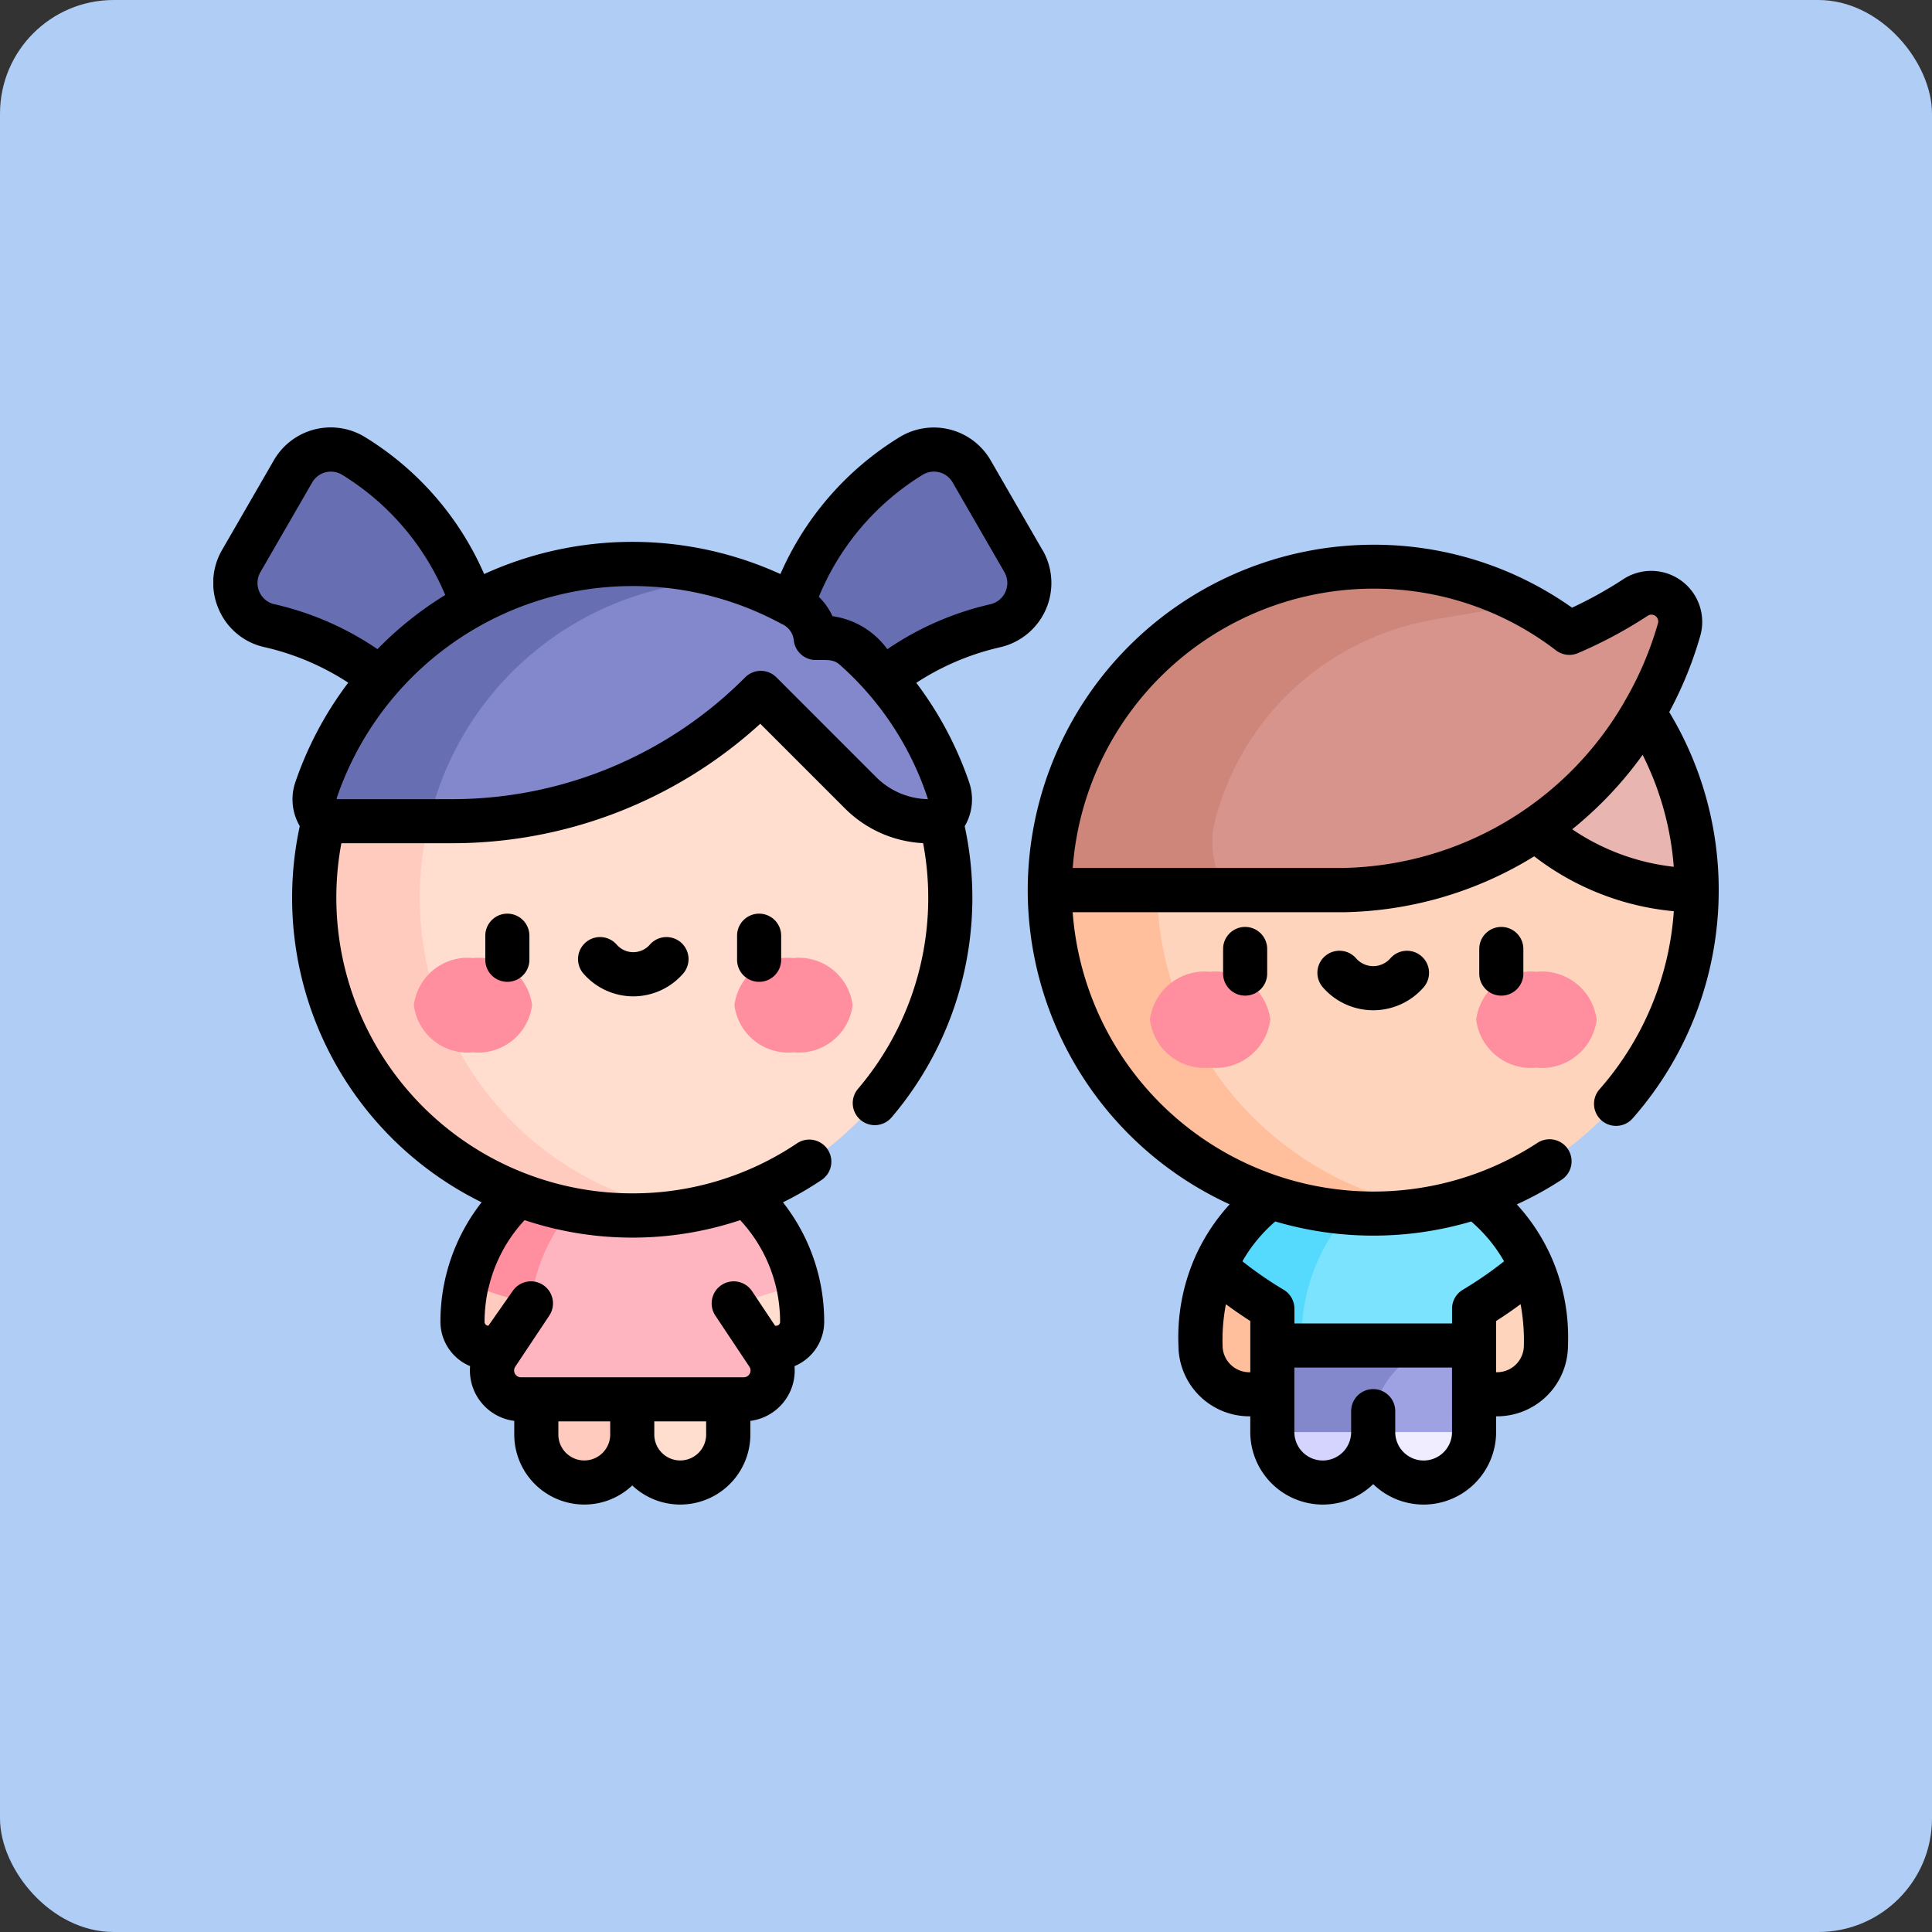 <svg xmlns="http://www.w3.org/2000/svg" xmlns:xlink="http://www.w3.org/1999/xlink" width="85" height="85" viewBox="0 0 85 85">
  <rect x="0" y="0" width="85" height="85" fill="#333333" stroke="none"/>
  <defs>
    <clipPath id="clip-path">
      <path id="path5349" d="M0-682.665H66.23v66.231H0Z" transform="translate(0 682.665)"/>
    </clipPath>
  </defs>
  <g id="Grupo_1064211" data-name="Grupo 1064211" transform="translate(-180 -429)">
    <g id="Grupo_1063897" data-name="Grupo 1063897" transform="translate(0 -17)">
      <rect id="Rectángulo_373435" data-name="Rectángulo 373435" width="85" height="85" rx="5" transform="translate(180 446)" fill="#afcdf5"/>
    </g>
    <g id="g5343" transform="translate(189.385 1121.05)">
      <g id="g5345" transform="translate(0 -682.665)">
        <g id="g5347" clip-path="url(#clip-path)">
          <g id="g5353" transform="translate(51.031 52.842)">
            <path id="path5355" d="M-20.651,0l-2.219.778A2.219,2.219,0,0,0-20.651,3,2.219,2.219,0,0,0-18.432.778Z" transform="translate(22.869)" fill="#efedff"/>
          </g>
          <g id="g5357" transform="translate(46.593 52.842)">
            <path id="path5359" d="M-20.649,0l-2.219.778A2.219,2.219,0,0,0-20.649,3,2.219,2.219,0,0,0-18.431.778Z" transform="translate(22.868)" fill="#d4d4ff"/>
          </g>
          <g id="g5361" transform="translate(43.433 46.356)">
            <path id="path5363" d="M-5.861,0a7.88,7.88,0,0,0-.63,3.452A2.148,2.148,0,0,0-4.343,5.6H1.107V0Z" transform="translate(6.491 0.001)" fill="#ffbf9d"/>
          </g>
          <g id="g5365" transform="translate(51.031 46.356)">
            <path id="path5367" d="M0,0V5.6H5.449A2.148,2.148,0,0,0,7.6,3.452,7.8,7.8,0,0,0,6.967,0Z" transform="translate(0.003)" fill="#ffd4bd"/>
          </g>
          <g id="g5369" transform="translate(46.593 48.334)">
            <path id="path5371" d="M0-13.72v3.811H8.875V-13.72L4.51-15.195Z" transform="translate(0 15.195)" fill="#9ea2e3"/>
          </g>
          <g id="g5373" transform="translate(46.593 49.809)">
            <path id="path5375" d="M-74.62,0h-8.017V3.811H-78.2v-.25A3.564,3.564,0,0,1-74.62,0" transform="translate(82.637)" fill="#8288cb"/>
          </g>
          <g id="g5377" transform="translate(44.062 41.784)">
            <path id="path5379" d="M-88.634-4.115a7.578,7.578,0,0,0-2.554-.442,7.56,7.56,0,0,0-2.555.442A7.638,7.638,0,0,0-98.157.015,17.282,17.282,0,0,0-95.626,1.85V3.468h8.875V1.85A17.287,17.287,0,0,0-84.219.015a7.638,7.638,0,0,0-4.415-4.13" transform="translate(98.157 4.557)" fill="#7ce3ff"/>
          </g>
          <g id="g5381" transform="translate(44.062 41.784)">
            <path id="path5383" d="M-64.86,0a7.56,7.56,0,0,0-2.555.442,7.638,7.638,0,0,0-4.414,4.13A17.293,17.293,0,0,0-69.3,6.407V8.025H-68V7.6A8.138,8.138,0,0,1-63.2.183,7.6,7.6,0,0,0-64.86,0" transform="translate(71.829)" fill="#55dafe"/>
          </g>
          <g id="g5385" transform="translate(36.802 15.548)">
            <path id="path5387" d="M-132.436,0l-14.229,14.229,6.377,8.719a12.892,12.892,0,0,0,10.406,5.281,14.149,14.149,0,0,0,1.435-.338,14.235,14.235,0,0,0,10.24-13.661Z" transform="translate(146.665)" fill="#ffd4bd"/>
          </g>
          <g id="g5389" transform="translate(36.802 29.777)">
            <path id="path5391" d="M-43.9,0h-4.717a14.235,14.235,0,0,0,10.24,13.661,14.23,14.23,0,0,0,3.989.568A14.282,14.282,0,0,0-31.835,14,14.37,14.37,0,0,1-43.9,0" transform="translate(48.619)" fill="#ffbf9d"/>
          </g>
          <g id="g5393" transform="translate(58.167 21.969)">
            <path id="path5395" d="M-44.316,0l-3.638,1.838-1.123,3.271a10.824,10.824,0,0,0,7.093,2.7A14.161,14.161,0,0,0-44.316,0" transform="translate(49.077)" fill="#e8b5b1"/>
          </g>
          <g id="g5397" transform="translate(40.72 16.694)">
            <path id="path5399" d="M-203.291-1.991a18.842,18.842,0,0,1-2.9,1.554,14.228,14.228,0,0,0-1.947-1.251l-16.992,2.761,2.959,9.156a.936.936,0,0,0,.892.649l5.145,0A15.725,15.725,0,0,0-201.366-.581a1.273,1.273,0,0,0-1.925-1.411" transform="translate(225.133 2.205)" fill="#d6948c"/>
          </g>
          <g id="g5401" transform="translate(36.802 15.548)">
            <path id="path5403" d="M-154.387-1.811a14.344,14.344,0,0,0-2.358-.195,14.19,14.19,0,0,0-10.311,4.424,14.181,14.181,0,0,0-3.918,9.806h7.768a3.885,3.885,0,0,1-.472-3.167,12.012,12.012,0,0,1,4.593-6.64,12.04,12.04,0,0,1,5.054-2.1l3.967-.664a14.118,14.118,0,0,0-4.323-1.468" transform="translate(170.974 2.005)" fill="#ce857a"/>
          </g>
          <g id="g5405" transform="translate(41.204 33.37)">
            <path id="path5407" d="M-49.305-19.632a2.426,2.426,0,0,1-2.649,2.109A2.426,2.426,0,0,1-54.6-19.632a2.426,2.426,0,0,1,2.649-2.109,2.426,2.426,0,0,1,2.649,2.109" transform="translate(54.603 21.741)" fill="#ff8e9e"/>
          </g>
          <g id="g5409" transform="translate(55.561 33.37)">
            <path id="path5411" d="M0-19.632a2.426,2.426,0,0,0,2.649,2.109A2.426,2.426,0,0,0,5.3-19.632a2.426,2.426,0,0,0-2.649-2.109A2.426,2.426,0,0,0,0-19.632" transform="translate(0 21.741)" fill="#ff8e9e"/>
          </g>
          <g id="g5413" transform="translate(18.433 50.773)">
            <path id="path5415" d="M0-13.1v1.548A2.111,2.111,0,0,0,2.111-9.438a2.111,2.111,0,0,0,2.111-2.111V-13.1L2.111-14.5Z" transform="translate(0 14.504)" fill="#ffddcf"/>
          </g>
          <g id="g5417" transform="translate(14.212 50.773)">
            <path id="path5419" d="M0-13.1v1.548A2.111,2.111,0,0,0,2.111-9.438a2.111,2.111,0,0,0,2.111-2.111V-13.1L2.111-14.5Z" transform="translate(0 14.504)" fill="#ffcbbe"/>
          </g>
          <g id="g5421" transform="translate(0.97 10.392)">
            <path id="path5423" d="M-48.384-2.627a1.92,1.92,0,0,0-2.664.679l-2.273,3.938a1.93,1.93,0,0,0,1.231,2.85A12.277,12.277,0,0,1-45.522,8.77l3-.315q.014-.3.014-.6A12.276,12.276,0,0,0-48.384-2.627" transform="translate(53.583 2.909)" fill="#676fb2"/>
          </g>
          <g id="g5425" transform="translate(24.823 10.393)">
            <path id="path5427" d="M-100.634-45.6l-2.274-3.938a1.92,1.92,0,0,0-2.664-.679,12.276,12.276,0,0,0-5.875,10.481q0,.3.014.595l3,.317a12.276,12.276,0,0,1,6.566-3.926,1.929,1.929,0,0,0,1.231-2.849" transform="translate(111.446 50.5)" fill="#676fb2"/>
          </g>
          <g id="g5429" transform="translate(11.155 41.388)">
            <path id="path5431" d="M-121.351-79.337l1.519-2.832a7.54,7.54,0,0,0-1.454-3.018,7.469,7.469,0,0,0-4.342-2.674,4.744,4.744,0,0,0-2.97,1.044l-5.791,4.648,1.519,2.832h0l-.2.3a1.267,1.267,0,0,0,1.054,1.969h9.811a1.266,1.266,0,0,0,1.054-1.969Z" transform="translate(134.389 87.861)" fill="#ffb5c0"/>
          </g>
          <g id="g5433" transform="translate(22.891 47.08)">
            <path id="path5435" d="M-26.255,0h0a19.584,19.584,0,0,1-2.821.879l1.3,1.953h.57a1.139,1.139,0,0,0,1.139-1.139A7.589,7.589,0,0,0-26.255,0" transform="translate(29.076)" fill="#ffddcf"/>
          </g>
          <g id="g5437" transform="translate(10.965 47.08)">
            <path id="path5439" d="M-1.771,0A14.011,14.011,0,0,0-1.96,1.662c0,.01,0,.02,0,.031a1.135,1.135,0,0,0,.09.443,1.134,1.134,0,0,0,.171.281,1.137,1.137,0,0,0,.748.407,1.151,1.151,0,0,0,.131.008h.57L1.05.879-.327,0Z" transform="translate(1.961)" fill="#ffcbbe"/>
          </g>
          <g id="g5441" transform="translate(11.155 41.238)">
            <path id="path5443" d="M-26.255-62.545h0a7.532,7.532,0,0,1,5.938-6.571c-.066-.013-.133-.024-.2-.035a7.394,7.394,0,0,0-1.284-.114,7.405,7.405,0,0,0-1.294.113,7.33,7.33,0,0,0-.824.2,7.489,7.489,0,0,0-3.707,2.515,7.573,7.573,0,0,0-.483.68,7.526,7.526,0,0,0-.971,2.337,19.588,19.588,0,0,0,2.821.879" transform="translate(29.076 69.265)" fill="#ff8e9e"/>
          </g>
          <g id="g5445" transform="translate(4.447 16.119)">
            <path id="path5447" d="M-151.749-1.781a14.072,14.072,0,0,0-2.318-.191l-13.986,13.986,12.006,13.794h4.3a13.941,13.941,0,0,0,1.6-.366,13.991,13.991,0,0,0,10.065-13.428A13.99,13.99,0,0,0-151.749-1.781" transform="translate(168.053 1.972)" fill="#ffddcf"/>
          </g>
          <g id="g5449" transform="translate(4.447 16.119)">
            <path id="path5451" d="M-43.152-130.174a13.99,13.99,0,0,1,11.668-13.795,14.088,14.088,0,0,0-2.318-.191,13.986,13.986,0,0,0-13.986,13.986,13.992,13.992,0,0,0,10.065,13.428,13.993,13.993,0,0,0,3.921.558,14.072,14.072,0,0,0,2.318-.192,13.99,13.99,0,0,1-11.668-13.794" transform="translate(47.788 144.16)" fill="#ffcbbe"/>
          </g>
          <g id="g5453" transform="translate(4.854 16.05)">
            <path id="path5455" d="M-255.818-86.633a14.656,14.656,0,0,0-4.135-6.225,1.826,1.826,0,0,0-1.234-.454h-.469a1.846,1.846,0,0,0-.944-1.42,14.632,14.632,0,0,0-2.862-1.208h-8.519L-283.3-85.247h5.6a19.274,19.274,0,0,0,13.629-5.645h0l4.387,4.388a4.294,4.294,0,0,0,3.037,1.258h.51a1.349,1.349,0,0,0,.327-1.387" transform="translate(283.303 95.941)" fill="#8288cb"/>
          </g>
          <g id="g5457" transform="translate(4.456 15.423)">
            <path id="path5459" d="M-152.865-1.889h0a14.848,14.848,0,0,0-4.893,0,14.668,14.668,0,0,0-11.46,9.733,1.348,1.348,0,0,0,.327,1.386h4.636A13.728,13.728,0,0,1-152.993-1.2c.538-.076,1.2-.164,1.944-.26a14.656,14.656,0,0,0-1.815-.424" transform="translate(169.289 2.092)" fill="#676fb2"/>
          </g>
          <g id="g5461" transform="translate(8.816 32.769)">
            <path id="path5463" d="M-48.462-19.3a2.384,2.384,0,0,1-2.6,2.073,2.384,2.384,0,0,1-2.6-2.073,2.384,2.384,0,0,1,2.6-2.073,2.384,2.384,0,0,1,2.6,2.073" transform="translate(53.669 21.369)" fill="#ff8e9e"/>
          </g>
          <g id="g5465" transform="translate(22.927 32.769)">
            <path id="path5467" d="M0-19.3a2.384,2.384,0,0,0,2.6,2.073,2.384,2.384,0,0,0,2.6-2.073,2.384,2.384,0,0,0-2.6-2.073A2.384,2.384,0,0,0,0-19.3" transform="translate(0 21.369)" fill="#ff8e9e"/>
          </g>
          <g id="g5469" transform="translate(0 9.421)">
            <path id="path5471" d="M-275.977-90.782a3.588,3.588,0,0,0-2.411-1.451,2.761,2.761,0,0,0-.6-.849,11.361,11.361,0,0,1,4.57-5.372.949.949,0,0,1,1.317.337l2.273,3.938a.959.959,0,0,1-.6,1.418,13.279,13.279,0,0,0-4.543,1.979m1.791,6.6a3.3,3.3,0,0,1-2.288-.973l-4.387-4.388a.97.97,0,0,0-1.372,0,18.183,18.183,0,0,1-12.943,5.361H-300.2a.351.351,0,0,1,.019-.1,13.745,13.745,0,0,1,19.561-7.608.879.879,0,0,1,.53.716.97.97,0,0,0,.965.869c.515,0,.784-.035,1.058.209a13.485,13.485,0,0,1,3.881,5.916m-28.766-8.58a.959.959,0,0,1-.6-1.418l2.274-3.938a.949.949,0,0,1,1.317-.337,11.362,11.362,0,0,1,4.536,5.288,15.55,15.55,0,0,0-2.981,2.382,13.284,13.284,0,0,0-4.542-1.978m9.426,30.1h0a6.542,6.542,0,0,1,1.589-3,14.932,14.932,0,0,0,4.742.769,14.966,14.966,0,0,0,4.743-.768,6.536,6.536,0,0,1,1.59,3h0a6.641,6.641,0,0,1,.166,1.476.169.169,0,0,1-.169.169h-.051l-1.014-1.521a.97.97,0,0,0-1.345-.269.97.97,0,0,0-.269,1.345l1.5,2.252a.3.3,0,0,1-.247.461H-292.1a.3.3,0,0,1-.247-.461l1.5-2.252a.97.97,0,0,0-.269-1.346.971.971,0,0,0-1.345.269l-1.065,1.521a.169.169,0,0,1-.169-.169,6.869,6.869,0,0,1,.166-1.476m9.584,6.432a1.142,1.142,0,0,1-1.141,1.141,1.142,1.142,0,0,1-1.141-1.141v-.578h2.281Zm-4.221,0a1.142,1.142,0,0,1-1.141,1.141,1.142,1.142,0,0,1-1.141-1.141v-.578h2.281Zm19.013-38.92-2.274-3.938a2.888,2.888,0,0,0-4.011-1.021,13.308,13.308,0,0,0-5.24,6.022,15.7,15.7,0,0,0-13.034,0,13.309,13.309,0,0,0-5.242-6.026,2.888,2.888,0,0,0-4.011,1.021l-2.274,3.938a2.886,2.886,0,0,0-.145,2.627,2.849,2.849,0,0,0,2,1.654,11.321,11.321,0,0,1,3.692,1.566,15.642,15.642,0,0,0-2.332,4.392,2.327,2.327,0,0,0,.2,1.917,14.93,14.93,0,0,0,8,16.551,8.512,8.512,0,0,0-1.812,5.259,2.119,2.119,0,0,0,1.306,1.949,2.235,2.235,0,0,0,1.942,2.409v.6a3.084,3.084,0,0,0,3.081,3.081,3.068,3.068,0,0,0,2.111-.84,3.068,3.068,0,0,0,2.111.84A3.084,3.084,0,0,0-282-56.229v-.6a2.234,2.234,0,0,0,1.942-2.409,2.112,2.112,0,0,0,1.306-1.949,8.532,8.532,0,0,0-.214-1.909,8.465,8.465,0,0,0-1.6-3.348,14.868,14.868,0,0,0,1.7-.985.97.97,0,0,0,.263-1.347.97.97,0,0,0-1.347-.263,12.922,12.922,0,0,1-7.244,2.2,13.013,13.013,0,0,1-12.8-15.405h4.813A20.1,20.1,0,0,0-281.564-87.5l3.718,3.718a5.226,5.226,0,0,0,3.446,1.535,12.957,12.957,0,0,1-2.866,10.81.97.97,0,0,0,.113,1.367.97.97,0,0,0,1.367-.113,14.9,14.9,0,0,0,3.216-12.807,2.328,2.328,0,0,0,.2-1.921A15.657,15.657,0,0,0-274.7-89.3a11.323,11.323,0,0,1,3.694-1.567,2.9,2.9,0,0,0,1.858-4.281" transform="translate(305.628 100.536)"/>
          </g>
          <g id="g5473" transform="translate(11.966 30.812)">
            <path id="path5475" d="M0-9.03v1.064A.97.97,0,0,0,.97-7a.97.97,0,0,0,.97-.97V-9.03A.97.97,0,0,0,.97-10,.97.97,0,0,0,0-9.03" transform="translate(0 10)"/>
          </g>
          <g id="g5477" transform="translate(23.043 30.812)">
            <path id="path5479" d="M0-9.03v1.064A.97.97,0,0,0,.97-7a.97.97,0,0,0,.97-.97V-9.03A.97.97,0,0,0,.97-10,.97.97,0,0,0,0-9.03" transform="translate(0 10)"/>
          </g>
          <g id="g5481" transform="translate(16.044 31.845)">
            <path id="path5483" d="M-29.4-3.1a.967.967,0,0,1-.729.332.967.967,0,0,1-.729-.332.97.97,0,0,0-1.369-.094.97.97,0,0,0-.094,1.369,2.907,2.907,0,0,0,2.192,1,2.907,2.907,0,0,0,2.192-1,.97.97,0,0,0-.094-1.369A.97.97,0,0,0-29.4-3.1" transform="translate(32.562 3.43)"/>
          </g>
          <g id="g5485" transform="translate(44.426 31.396)">
            <path id="path5487" d="M0-9.03v1.083a.97.97,0,0,0,.97.97.97.97,0,0,0,.97-.97V-9.03A.97.97,0,0,0,.97-10,.97.97,0,0,0,0-9.03" transform="translate(0 10)"/>
          </g>
          <g id="g5489" transform="translate(55.696 31.396)">
            <path id="path5491" d="M0-9.03v1.083a.97.97,0,0,0,.97.97.97.97,0,0,0,.97-.97V-9.03A.97.97,0,0,0,.97-10,.97.97,0,0,0,0-9.03" transform="translate(0 10)"/>
          </g>
          <g id="g5493" transform="translate(48.575 32.446)">
            <path id="path5495" d="M-29.877-3.1a1,1,0,0,1-.754.344,1,1,0,0,1-.754-.344.97.97,0,0,0-1.369-.094.97.97,0,0,0-.094,1.369,2.94,2.94,0,0,0,2.217,1.01,2.941,2.941,0,0,0,2.217-1.009.97.97,0,0,0-.094-1.369.97.97,0,0,0-1.369.094" transform="translate(33.087 3.431)"/>
          </g>
          <g id="g5497" transform="translate(35.832 14.578)">
            <path id="path5499" d="M-222.931-116.553a16.8,16.8,0,0,0,3.1-3.276,13.188,13.188,0,0,1,1.37,4.925,9.887,9.887,0,0,1-4.466-1.649m-10.078,1.7-11.9,0a13.276,13.276,0,0,1,13.223-12.288,13.136,13.136,0,0,1,8.039,2.715.971.971,0,0,0,.992.111,19.855,19.855,0,0,0,3.03-1.624.3.3,0,0,1,.459.343,14.9,14.9,0,0,1-1.462,3.415c-.005.009-.009.019-.014.028a14.6,14.6,0,0,1-12.369,7.3M-235.993-99.3a15.15,15.15,0,0,0,4.309.623,15.2,15.2,0,0,0,4.311-.621,6.679,6.679,0,0,1,1.445,1.751,16.616,16.616,0,0,1-1.814,1.252.969.969,0,0,0-.474.834v.647h-6.935v-.648a.97.97,0,0,0-.474-.834,16.618,16.618,0,0,1-1.814-1.251,6.684,6.684,0,0,1,1.446-1.752m10.793,3.638a8.806,8.806,0,0,1,.144,1.817,1.179,1.179,0,0,1-1.177,1.177h-.044v-2.253c.368-.234.728-.483,1.077-.741m-3.017,5.629a1.25,1.25,0,0,1-1.249,1.249,1.25,1.25,0,0,1-1.249-1.249v-.922a.97.97,0,0,0-.97-.97.97.97,0,0,0-.97.97v.922a1.25,1.25,0,0,1-1.249,1.249,1.25,1.25,0,0,1-1.249-1.249v-2.841h6.935Zm-8.875-3.811v1.177h-.043a1.179,1.179,0,0,1-1.177-1.177,8.391,8.391,0,0,1,.147-1.815c.348.257.707.505,1.073.739Zm18.432-27.87a16.809,16.809,0,0,0,1.362-3.342,2.244,2.244,0,0,0-3.386-2.5,17.942,17.942,0,0,1-2.253,1.251,15.053,15.053,0,0,0-8.747-2.769,15.217,15.217,0,0,0-15.2,15.2A15.219,15.219,0,0,0-238-100.053a8.594,8.594,0,0,0-1.542,2.368,8.76,8.76,0,0,0-.711,3.84,3.121,3.121,0,0,0,3.117,3.118h.043v.694a3.193,3.193,0,0,0,3.189,3.189,3.178,3.178,0,0,0,2.219-.9,3.178,3.178,0,0,0,2.219.9,3.193,3.193,0,0,0,3.189-3.189v-.694h.044a3.121,3.121,0,0,0,3.117-3.118,8.761,8.761,0,0,0-.711-3.84,8.6,8.6,0,0,0-1.539-2.366,15.133,15.133,0,0,0,1.969-1.083.97.97,0,0,0,.283-1.342.97.97,0,0,0-1.342-.283,13.206,13.206,0,0,1-7.228,2.143,13.276,13.276,0,0,1-13.223-12.289l11.908,0h.018a16.46,16.46,0,0,0,8.379-2.459,11.847,11.847,0,0,0,6.143,2.415,13.236,13.236,0,0,1-3.269,7.834.97.97,0,0,0,.087,1.369.971.971,0,0,0,1.369-.087,15.182,15.182,0,0,0,3.788-10.039,15.137,15.137,0,0,0-2.176-7.838" transform="translate(246.883 129.076)"/>
          </g>
        </g>
      </g>
    </g>
  </g>
</svg>

